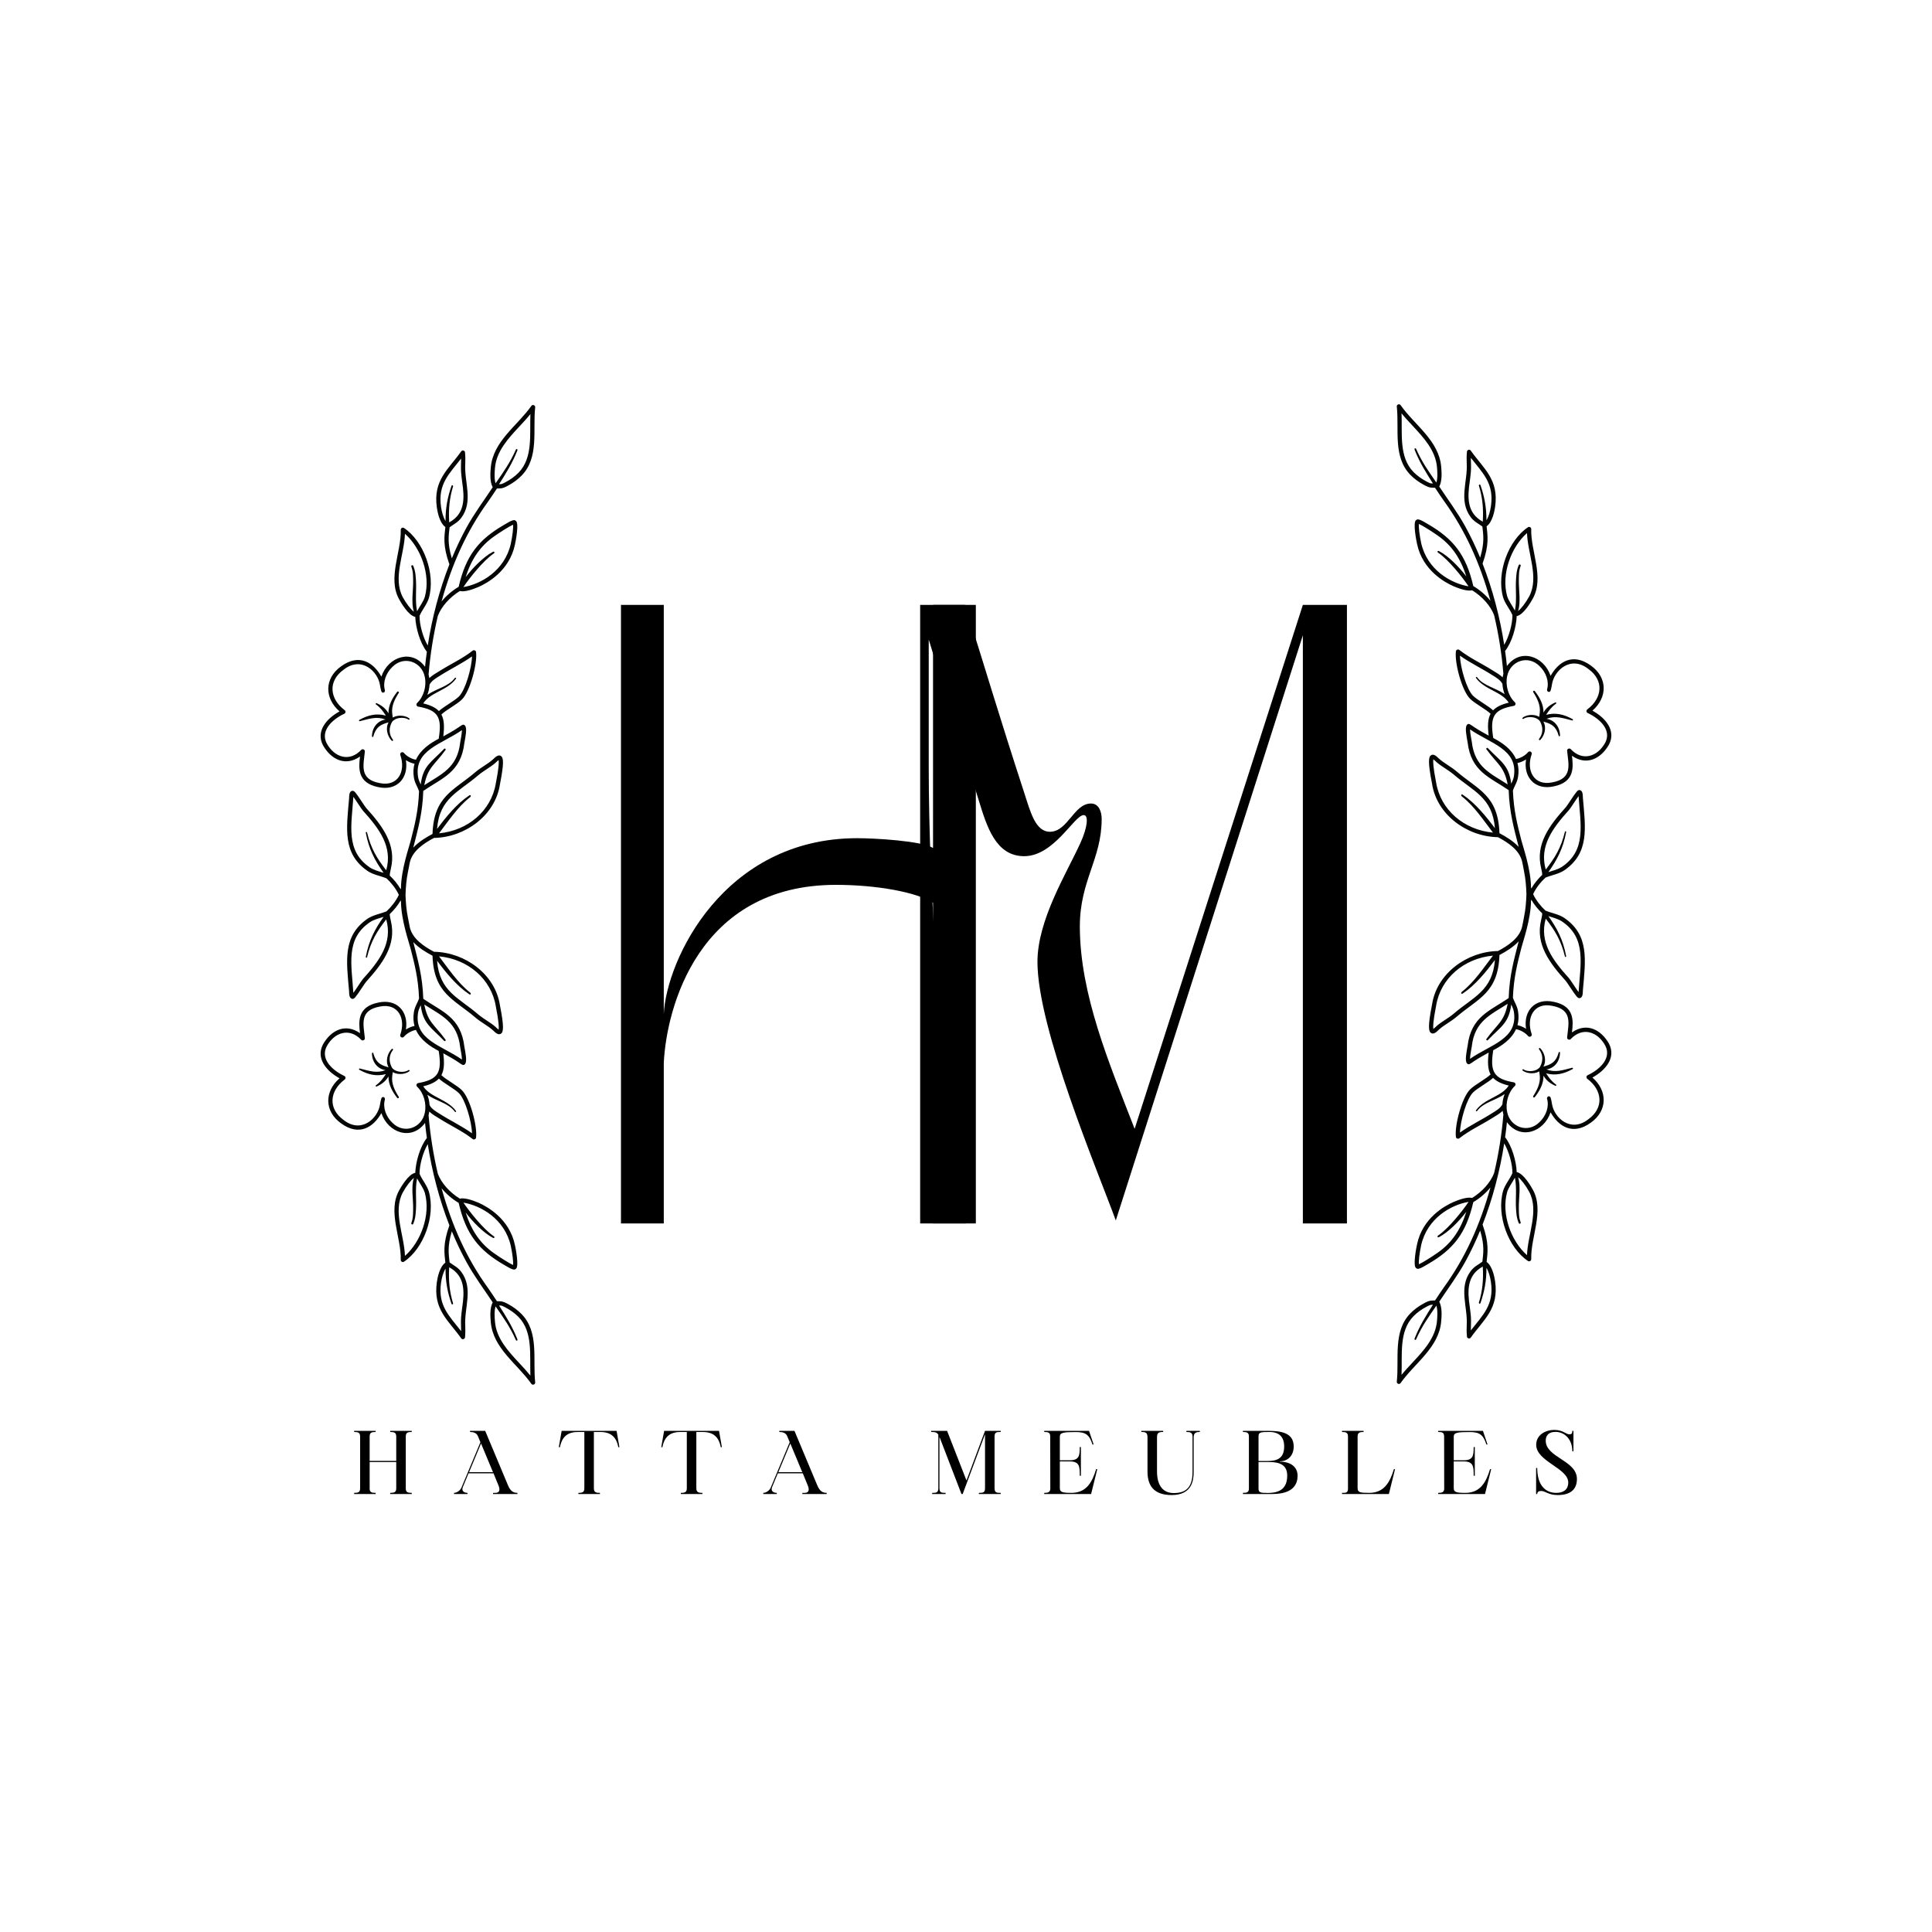 <svg xmlns="http://www.w3.org/2000/svg" xmlns:xlink="http://www.w3.org/1999/xlink" width="500" zoomAndPan="magnify" viewBox="0 0 375 375" height="500" preserveAspectRatio="xMidYMid meet" version="1.0"><defs><g/><clipPath id="731b6fa888"><path d="M 62 78.449 L 104 78.449 L 104 268.949 L 62 268.949 Z M 62 78.449 " clip-rule="nonzero"/></clipPath><clipPath id="daa8373583"><path d="M 271 78.449 L 313 78.449 L 313 268.785 L 271 268.785 Z M 271 78.449 " clip-rule="nonzero"/></clipPath></defs><g fill="#000000" fill-opacity="1"><g transform="translate(116.379, 237.469)"><g><path d="M 12.461 0 L 12.461 -31.156 C 12.961 -41.625 19.027 -65.719 45.863 -65.719 C 53.758 -65.719 61.566 -64.309 64.723 -62.23 L 64.723 0 L 73.031 0 L 73.031 -120.059 L 64.723 -120.059 L 64.723 -72.867 C 62.562 -74.277 53.258 -74.777 50.016 -74.777 C 24.012 -74.777 12.961 -51.098 12.461 -40.629 L 12.461 -120.059 L 4.152 -120.059 L 4.152 0 Z M 12.461 0 "/></g></g></g><g fill="#000000" fill-opacity="1"><g transform="translate(174.451, 237.469)"><g><path d="M 4.152 -120.059 L 4.152 0 L 13.043 0 C 8.059 -29.578 5.816 -64.559 5.816 -88.652 L 5.816 -113.328 C 8.809 -103.441 11.051 -96.711 15.535 -82.09 C 17.117 -76.938 18.859 -71.285 24.344 -71.285 C 30.16 -71.285 34.066 -79.262 35.895 -79.262 C 36.891 -79.262 36.641 -76.855 35.227 -73.781 C 32.57 -67.965 26.918 -58.906 26.918 -50.766 C 26.918 -37.805 38.633 -10.137 42.125 -0.582 L 78.434 -114.16 L 78.434 0 L 86.988 0 L 86.988 -120.059 L 78.434 -120.059 L 45.781 -18.363 C 40.879 -30.992 35.145 -44.449 35.145 -57.66 C 35.145 -66.551 39.383 -70.707 39.383 -78.516 C 39.383 -79.844 38.883 -81.508 37.305 -81.508 C 33.98 -81.508 32.82 -76.023 29.328 -76.023 C 26.586 -76.023 25.59 -79.762 24.512 -83.086 C 18.945 -100.199 17.449 -105.602 12.879 -120.059 Z M 4.152 -120.059 "/></g></g></g><g clip-path="url(#731b6fa888)"><path fill="#040606" d="M 102.953 267 C 102.785 263.133 103.5 258.535 100.637 255.617 C 99.887 254.855 98.996 254.238 98.047 253.746 C 97.863 253.652 97.68 253.551 97.484 253.477 C 97.273 253.395 97.09 253.391 96.867 253.395 C 98.207 255.496 99.438 257.457 100.406 259.902 C 100.551 260.211 100.215 260.363 100.098 260.043 C 99.004 257.562 97.727 255.777 96.191 253.57 C 95.902 254.5 96.012 255.793 96.074 256.543 C 96.352 259.805 98.637 262.258 100.844 264.629 C 101.559 265.398 102.289 266.184 102.953 267 Z M 87.188 245.98 C 87.039 248.555 87.238 250.629 87.926 252.926 C 88.023 253.191 87.695 253.305 87.621 253.035 C 86.855 250.809 86.469 248.746 86.477 246.25 C 86.051 246.914 85.746 247.984 85.609 248.977 C 84.949 253.449 87.246 255.453 89.5 258.367 C 89.508 257.441 89.426 256.656 89.496 255.715 C 89.543 255.086 89.629 254.445 89.707 253.824 C 90.184 250.676 90.277 247.648 87.188 245.98 Z M 79.84 237.41 C 80.191 236.395 80.16 235.891 80.188 234.855 C 80.223 233.684 80.086 232.551 80.051 231.395 C 80.047 230.5 80.023 229.551 80.344 228.637 C 79.75 229.074 78.867 230.203 78.176 231.477 C 76.219 235.16 78.48 239.781 78.602 243.766 C 81.684 241.062 83.637 235.789 82.461 231.539 C 82.172 230.586 81.434 229.645 80.949 228.73 C 80.547 230.82 80.875 232.73 80.73 234.887 C 80.648 235.887 80.641 236.512 80.203 237.551 C 80.125 237.789 79.738 237.641 79.84 237.41 Z M 82.453 215.98 C 82.836 214.191 82.223 212.109 80.957 210.922 C 80.844 210.816 80.801 210.656 80.848 210.512 C 80.891 210.363 81.008 210.254 81.164 210.223 C 85.078 209.535 85.82 208.156 85.152 203.988 C 83.496 203.121 81.613 201.867 80.738 199.914 C 79.926 200.035 78.914 200.605 78.406 201.23 C 78.109 201.578 77.559 201.273 77.695 200.84 C 78.812 197.684 77.262 194.656 73.734 195.371 C 69.676 196.102 70.566 198.871 70.82 201.5 C 70.867 201.875 70.367 202.098 70.113 201.824 C 67.844 199.418 64.895 200.34 63.402 203.121 C 62.184 205.516 64.387 207.688 66.824 208.836 C 67.105 208.953 67.148 209.359 66.902 209.535 C 63.965 211.738 63.625 215.168 66.676 217.375 C 70.137 220.109 73.348 217.066 73.75 214.426 C 73.824 213.941 73.898 213.594 74.016 213.207 C 74.078 212.992 74.273 212.902 74.426 212.938 C 74.648 212.984 74.77 213.227 74.707 213.445 C 74.281 214.906 74.875 216.719 76.188 217.953 C 78.434 220.195 81.879 218.926 82.453 215.98 Z M 89.66 205.66 C 89.645 204.816 89.414 203.945 89.324 203.27 C 88.77 198.32 85.684 197.129 82.355 194.98 C 83.039 198.48 84.324 198.836 86.465 201.789 C 86.621 201.957 86.332 202.199 86.195 202.016 C 83.719 199.426 82.102 198.758 81.664 195.117 C 81.441 195.586 81.234 196.035 81.145 196.57 C 80.344 201.832 85.711 202.898 89.66 205.66 Z M 85.188 209.359 C 84.559 210.023 83.586 210.504 82.148 210.852 C 83.508 212.996 86.797 213.34 88.473 215.598 C 88.645 215.809 88.391 215.949 88.234 215.719 C 87.051 214.125 84.727 213.738 82.949 212.504 C 83.191 213.133 83.336 213.809 83.379 214.488 C 83.723 215.207 84.598 215.742 85.375 216.211 C 87.461 217.543 89.57 218.52 91.617 219.969 C 91.547 217.652 90.309 213.402 89.078 212.188 C 88.215 211.332 86.074 210.203 85.188 209.359 Z M 71.012 185.664 C 71.617 182.531 72.734 180.387 74.453 177.961 C 73.559 178.25 72.574 178.484 71.812 178.992 C 67.043 182.211 68.227 187.16 68.59 192.711 C 69.098 192.039 70.074 190.457 70.457 190.008 C 73.652 186.48 76.25 182.988 74.965 178.461 C 73.164 180.758 72 182.684 71.258 185.742 C 71.215 185.992 70.945 185.906 71.012 185.664 Z M 74.453 169.414 C 72.734 166.992 71.617 164.844 71.012 161.715 C 70.945 161.469 71.215 161.383 71.258 161.633 C 72 164.691 73.164 166.617 74.965 168.918 C 76.25 164.387 73.652 160.895 70.457 157.367 C 70.074 156.922 69.098 155.336 68.59 154.668 C 68.227 160.215 67.043 165.164 71.812 168.383 C 72.574 168.891 73.559 169.129 74.453 169.414 Z M 86.465 145.586 C 84.324 148.539 83.039 148.898 82.355 152.398 C 85.684 150.246 88.77 149.055 89.324 144.105 C 89.414 143.434 89.645 142.559 89.66 141.715 C 85.711 144.48 80.344 145.547 81.145 150.805 C 81.234 151.34 81.441 151.789 81.664 152.262 C 82.102 148.621 83.719 147.949 86.195 145.359 C 86.332 145.176 86.621 145.418 86.465 145.586 Z M 77.695 146.535 C 77.559 146.105 78.109 145.797 78.406 146.148 C 78.914 146.773 79.926 147.344 80.738 147.461 C 81.613 145.512 83.496 144.254 85.152 143.387 C 85.82 139.223 85.078 137.84 81.164 137.152 C 81.008 137.125 80.891 137.016 80.848 136.867 C 80.801 136.719 80.844 136.559 80.957 136.453 C 82.223 135.266 82.836 133.188 82.453 131.395 C 81.879 128.453 78.434 127.18 76.188 129.422 C 74.875 130.656 74.281 132.469 74.707 133.934 C 74.77 134.148 74.648 134.391 74.426 134.441 C 74.273 134.473 74.078 134.387 74.016 134.168 C 73.898 133.781 73.824 133.438 73.75 132.949 C 73.348 130.309 70.137 127.27 66.676 130 C 63.625 132.211 63.965 135.637 66.902 137.844 C 67.148 138.016 67.105 138.426 66.824 138.539 C 64.387 139.691 62.184 141.863 63.402 144.254 C 64.895 147.039 67.844 147.961 70.113 145.551 C 70.367 145.277 70.867 145.504 70.82 145.875 C 70.566 148.508 69.676 151.273 73.734 152.004 C 77.262 152.723 78.812 149.695 77.695 146.535 Z M 83.379 132.891 C 83.336 133.57 83.191 134.242 82.949 134.871 C 84.727 133.637 87.051 133.254 88.234 131.656 C 88.391 131.43 88.645 131.566 88.473 131.781 C 86.797 134.035 83.508 134.383 82.148 136.527 C 83.586 136.875 84.559 137.355 85.188 138.02 C 86.074 137.176 88.215 136.043 89.078 135.191 C 90.309 133.973 91.547 129.723 91.617 127.41 C 89.57 128.855 87.461 129.832 85.375 131.168 C 84.598 131.637 83.723 132.168 83.379 132.891 Z M 80.344 118.742 C 80.023 117.828 80.047 116.875 80.051 115.98 C 80.086 114.824 80.223 113.691 80.188 112.52 C 80.16 111.484 80.191 110.984 79.84 109.965 C 79.738 109.738 80.125 109.59 80.203 109.828 C 80.641 110.867 80.648 111.488 80.73 112.492 C 80.875 114.645 80.547 116.559 80.949 118.645 C 81.434 117.73 82.172 116.789 82.461 115.84 C 83.637 111.59 81.684 106.312 78.602 103.609 C 78.48 107.598 76.219 112.219 78.176 115.902 C 78.867 117.172 79.75 118.301 80.344 118.742 Z M 87.926 94.449 C 87.238 96.746 87.039 98.82 87.188 101.395 C 90.277 99.727 90.184 96.699 89.707 93.555 C 89.629 92.934 89.543 92.289 89.496 91.664 C 89.426 90.723 89.508 89.938 89.5 89.008 C 87.246 91.926 84.949 93.93 85.609 98.398 C 85.746 99.395 86.051 100.461 86.477 101.129 C 86.469 98.629 86.855 96.57 87.621 94.344 C 87.695 94.07 88.023 94.188 87.926 94.449 Z M 100.406 87.473 C 99.438 89.922 98.207 91.883 96.867 93.984 C 97.09 93.984 97.273 93.98 97.484 93.898 C 97.68 93.828 97.863 93.727 98.047 93.633 C 98.996 93.141 99.887 92.523 100.637 91.758 C 103.5 88.84 102.785 84.242 102.953 80.375 C 102.289 81.195 101.559 81.98 100.844 82.746 C 98.637 85.121 96.352 87.574 96.074 90.832 C 96.012 91.582 95.902 92.879 96.191 93.809 C 97.727 91.602 99.004 89.812 100.098 87.332 C 100.215 87.012 100.551 87.168 100.406 87.473 Z M 89.949 113.949 C 93.316 113.391 97.953 110.797 99.145 105.551 C 99.484 103.945 99.66 102.41 99.582 101.844 C 98.895 102.137 97.023 103.32 95.883 104.129 C 93.258 105.98 91.516 108.465 90.383 112.023 C 91.773 110.199 93.852 108.074 95.633 107.137 C 95.941 106.93 96.129 107.277 95.801 107.457 C 93.832 108.805 91.16 112.141 89.949 113.949 Z M 91.188 154.781 C 88.867 156.59 86.984 159.441 85.215 161.746 C 90.871 161.215 95.359 157.328 96.23 152.086 C 96.855 148.934 96.855 147.875 96.781 147.516 C 96.531 147.695 96.332 147.926 96.148 148.086 C 95.098 148.988 93.879 149.594 92.828 150.477 C 89.074 153.727 85.305 154.879 84.836 160.895 C 86.535 158.617 88.625 156.031 91.051 154.41 C 91.367 154.164 91.527 154.562 91.188 154.781 Z M 85.215 185.629 C 86.984 187.934 88.867 190.785 91.188 192.598 C 91.527 192.816 91.367 193.215 91.051 192.965 C 88.625 191.344 86.535 188.762 84.836 186.48 C 85.305 192.496 89.074 193.648 92.828 196.902 C 93.879 197.785 95.098 198.391 96.148 199.289 C 96.332 199.449 96.531 199.68 96.781 199.859 C 96.855 199.504 96.855 198.441 96.23 195.293 C 95.359 190.051 90.871 186.164 85.215 185.629 Z M 89.949 233.43 C 91.16 235.238 93.832 238.574 95.801 239.922 C 96.129 240.098 95.941 240.445 95.633 240.238 C 93.852 239.301 91.773 237.176 90.383 235.352 C 91.516 238.914 93.258 241.398 95.883 243.246 C 97.023 244.055 98.895 245.238 99.582 245.531 C 99.66 244.965 99.484 243.43 99.145 241.824 C 97.953 236.578 93.316 233.988 89.949 233.43 Z M 103.133 268.594 C 100.43 264.738 95.688 261.723 95.258 256.609 C 95.176 255.668 95.031 253.926 95.629 252.793 C 93.914 250.191 92.078 247.766 90.559 244.996 C 89.52 243.102 88.562 241.094 87.699 239 C 86.801 242.02 87.098 243.41 87.266 245.031 C 88.082 245.648 88.805 245.918 89.508 246.828 C 91.945 250.07 90.09 253.773 90.305 257.328 C 90.324 257.992 90.344 258.68 90.262 259.57 C 90.238 259.938 89.719 260.078 89.52 259.77 C 87.039 256.262 84.035 254.207 84.793 248.863 C 84.922 247.949 85.332 245.867 86.445 245.082 C 86.254 243.289 85.914 241.496 87.227 237.836 C 85.281 232.871 83.855 227.434 83.027 222.078 C 82.07 223.719 81.426 226.156 81.434 227.836 C 81.902 228.969 82.898 230.094 83.25 231.305 C 84.578 236.035 82.215 242.383 78.398 244.906 C 78.133 245.07 77.762 244.852 77.785 244.539 C 77.906 240.23 75.207 235.203 77.453 231.086 C 77.773 230.5 79.25 227.887 80.602 227.645 C 80.68 225.578 81.508 222.582 82.852 220.879 C 82.715 219.906 82.602 218.934 82.5 217.957 C 79.922 221.477 75.336 219.93 74.023 216.051 C 72.496 218.77 69.738 220.625 66.184 218.031 C 62.926 215.684 62.961 211.859 65.902 209.297 C 63.293 207.852 61.305 205.422 62.68 202.734 C 64.23 199.973 67.035 198.539 69.879 200.539 C 69.609 198.336 69.336 195.426 73.406 194.602 C 77.027 193.793 79.34 196.344 78.789 199.824 C 79.309 199.492 79.898 199.242 80.457 199.133 C 80.234 198.34 80.172 197.449 80.336 196.441 C 80.441 195.777 80.695 195.246 80.941 194.73 C 81.086 194.418 81.227 194.125 81.336 193.801 C 81.203 189.996 80.473 187.137 79.695 184.121 C 79.414 183 77.871 178.633 77.828 175.035 C 77.812 174.945 77.797 174.855 77.777 174.766 C 77.191 175.785 76.402 176.719 75.652 177.422 C 75.652 177.875 75.789 178.32 75.871 178.777 C 76.984 183.395 74.266 187.02 71.07 190.555 C 70.941 190.695 70.598 191.219 70.262 191.719 C 68.961 193.684 68.75 193.922 68.383 193.879 C 67.754 193.805 67.777 192.914 67.754 192.379 C 67.246 186.512 66.465 181.68 71.355 178.312 C 72.461 177.574 73.836 177.379 75.023 176.887 C 75.871 176.105 76.852 174.922 77.414 173.688 C 76.852 172.457 75.871 171.273 75.023 170.488 C 73.836 169.996 72.461 169.805 71.355 169.062 C 66.465 165.699 67.246 160.863 67.754 155 C 67.777 154.465 67.754 153.57 68.383 153.496 C 68.75 153.453 68.961 153.695 70.262 155.656 C 70.598 156.16 70.941 156.68 71.07 156.824 C 74.266 160.355 76.984 163.984 75.871 168.602 C 75.789 169.059 75.652 169.5 75.652 169.953 C 76.402 170.66 77.191 171.59 77.777 172.609 C 77.797 172.52 77.812 172.434 77.828 172.34 C 77.871 168.746 79.414 164.379 79.695 163.258 C 80.473 160.238 81.203 157.379 81.336 153.574 C 81.227 153.254 81.086 152.957 80.941 152.645 C 80.695 152.133 80.441 151.602 80.336 150.934 C 80.172 149.926 80.234 149.035 80.457 148.246 C 79.898 148.137 79.309 147.887 78.789 147.551 C 79.34 151.035 77.027 153.586 73.406 152.777 C 69.336 151.953 69.609 149.043 69.879 146.84 C 67.035 148.84 64.23 147.406 62.68 144.641 C 61.305 141.957 63.293 139.527 65.902 138.082 C 62.961 135.52 62.926 131.695 66.184 129.348 C 69.738 126.754 72.496 128.609 74.023 131.328 C 75.336 127.445 79.922 125.902 82.5 129.422 C 82.602 128.445 82.715 127.469 82.852 126.5 C 81.508 124.793 80.68 121.801 80.602 119.734 C 79.25 119.488 77.773 116.875 77.453 116.289 C 75.207 112.176 77.906 107.145 77.785 102.84 C 77.762 102.527 78.133 102.309 78.398 102.469 C 82.215 104.996 84.578 111.34 83.25 116.07 C 82.898 117.281 81.902 118.41 81.434 119.543 C 81.426 121.223 82.07 123.656 83.027 125.297 C 83.855 119.941 85.281 114.504 87.227 109.543 C 85.914 105.879 86.254 104.086 86.445 102.297 C 85.332 101.512 84.922 99.43 84.793 98.516 C 84.035 93.172 87.039 91.113 89.52 87.609 C 89.719 87.297 90.238 87.438 90.262 87.805 C 90.344 88.695 90.324 89.387 90.305 90.047 C 90.09 93.602 91.945 97.309 89.508 100.547 C 88.805 101.457 88.082 101.727 87.266 102.348 C 87.098 103.965 86.801 105.359 87.699 108.379 C 88.562 106.285 89.52 104.273 90.559 102.379 C 92.078 99.613 93.914 97.184 95.629 94.582 C 95.031 93.449 95.176 91.711 95.258 90.766 C 95.688 85.652 100.43 82.641 103.133 78.785 C 103.367 78.434 103.934 78.656 103.879 79.066 C 103.391 83.477 104.68 88.816 101.223 92.332 C 100.859 92.699 100.469 93.039 100.051 93.352 C 99.617 93.672 99.16 93.961 98.684 94.219 C 98.164 94.504 97.672 94.781 97.066 94.801 C 96.973 94.805 96.586 94.828 96.453 94.82 C 95.898 95.684 95.301 96.535 94.734 97.367 C 90.508 103.219 87.723 109.504 85.703 116.75 C 86.59 115.652 87.738 114.66 89.023 113.898 C 90.449 107.727 92.988 104.703 97.766 101.914 C 99.438 100.891 99.84 100.812 100.129 101.102 C 100.797 101.496 100.082 105.137 99.949 105.719 C 98.875 110.801 94.629 113.16 92.855 113.938 C 91.59 114.477 90.105 114.941 89.254 114.715 C 87.27 115.941 85.664 117.75 84.984 119.551 C 84.117 123.234 83.512 127.035 83.191 130.863 C 83.199 131.109 83.309 131.363 83.328 131.617 C 83.949 131.031 84.676 130.641 85.359 130.215 C 87.512 128.863 89.738 127.855 91.742 126.293 C 91.98 126.098 92.375 126.258 92.402 126.562 C 92.691 128.789 91.238 134.211 89.652 135.773 C 88.789 136.66 86.516 137.844 85.676 138.688 C 86.234 139.719 86.266 141.094 86.043 142.93 C 87.031 142.371 87.871 141.934 88.828 141.289 C 89.023 141.156 89.234 141.016 89.398 140.906 C 89.688 140.711 89.988 140.516 90.234 140.816 C 90.727 141.281 90.336 143.078 90.137 144.203 C 89.469 149.918 85.82 151.008 82.16 153.512 C 82.012 157.91 81.129 160.922 80.219 164.523 C 81.262 163.398 82.66 162.543 83.949 161.867 C 84.203 154.512 88.086 153.457 92.297 149.852 C 93.391 148.918 94.699 148.301 95.742 147.344 C 96.125 146.969 96.703 146.402 97.215 146.723 C 97.73 147.043 97.867 148.051 97.039 152.242 C 96.133 158.27 90.262 162.543 84.238 162.641 C 82.266 163.688 80.043 165.164 79.543 167.402 C 79.402 168.055 79.27 168.734 79.148 169.441 C 78.895 170.672 78.762 172.16 78.711 173.688 C 78.762 175.215 78.895 176.707 79.148 177.938 C 79.27 178.645 79.402 179.32 79.543 179.973 C 80.043 182.211 82.266 183.688 84.238 184.738 C 90.262 184.836 96.133 189.105 97.039 195.133 C 97.867 199.328 97.73 200.332 97.215 200.652 C 96.703 200.973 96.125 200.406 95.742 200.035 C 94.699 199.078 93.391 198.461 92.297 197.523 C 88.086 193.918 84.203 192.863 83.949 185.508 C 82.66 184.832 81.262 183.98 80.219 182.855 C 81.129 186.453 82.012 189.469 82.16 193.867 C 85.82 196.371 89.469 197.461 90.137 203.176 C 90.336 204.301 90.727 206.098 90.234 206.562 C 89.988 206.863 89.688 206.664 89.398 206.473 C 89.234 206.363 89.023 206.219 88.828 206.086 C 87.871 205.445 87.031 205.004 86.043 204.449 C 86.266 206.285 86.234 207.656 85.676 208.688 C 86.516 209.531 88.789 210.715 89.652 211.605 C 91.238 213.164 92.691 218.59 92.402 220.812 C 92.375 221.117 91.98 221.281 91.742 221.086 C 89.738 219.523 87.512 218.516 85.359 217.16 C 84.676 216.734 83.949 216.348 83.328 215.758 C 83.309 216.012 83.199 216.266 83.191 216.516 C 83.512 220.34 84.117 224.145 84.984 227.824 C 85.664 229.625 87.27 231.438 89.254 232.66 C 90.105 232.438 91.59 232.902 92.855 233.438 C 94.629 234.219 98.875 236.578 99.949 241.66 C 100.082 242.238 100.797 245.883 100.129 246.277 C 99.84 246.566 99.438 246.484 97.766 245.465 C 92.988 242.676 90.449 239.648 89.023 233.477 C 87.738 232.719 86.59 231.723 85.703 230.629 C 87.723 237.871 90.508 244.156 94.734 250.012 C 95.301 250.844 95.898 251.695 96.453 252.559 C 96.586 252.551 96.973 252.574 97.066 252.578 C 97.672 252.598 98.164 252.875 98.684 253.156 C 99.16 253.414 99.617 253.703 100.051 254.027 C 100.469 254.336 100.859 254.676 101.223 255.047 C 104.68 258.559 103.391 263.898 103.879 268.312 C 103.934 268.723 103.367 268.941 103.133 268.594 Z M 77.391 212.879 C 76.609 211.656 75.98 210.367 76.125 208.953 C 76.164 208.676 76.207 208.406 76.23 208.102 C 77.375 208.75 78.828 208.441 79.453 207.926 C 79.598 207.82 79.414 207.594 79.277 207.711 C 78.723 208.129 77.238 208.234 76.41 207.562 C 76.266 207.457 76.207 207.418 76.066 207.199 C 75.461 206.078 75.461 204.848 76.258 203.812 C 76.395 203.672 76.152 203.457 76.031 203.609 C 75.172 204.492 74.773 206.039 75.426 207.168 C 73.855 206.75 72.961 206.258 72.457 204.434 C 72.441 204.262 72.16 204.305 72.195 204.473 C 72.227 206.16 73.27 207.484 74.828 207.715 C 73.074 208.375 71.746 207.867 69.863 207.402 C 69.703 207.328 69.594 207.594 69.762 207.652 C 71.449 208.594 73.078 208.973 74.895 208.484 C 74.309 209.359 73.934 209.93 72.98 210.652 C 72.824 210.738 72.973 210.984 73.117 210.887 C 73.855 210.559 74.398 210.184 74.836 209.707 C 75.047 209.473 75.246 209.227 75.402 208.938 C 75.379 210.496 76.152 211.891 77.09 213.09 C 77.219 213.289 77.531 213.066 77.391 212.879 Z M 76.031 143.766 C 75.172 142.883 74.773 141.34 75.426 140.207 C 73.855 140.625 72.961 141.121 72.457 142.945 C 72.441 143.113 72.16 143.074 72.195 142.906 C 72.227 141.215 73.27 139.891 74.828 139.66 C 73.074 139.004 71.746 139.508 69.863 139.977 C 69.703 140.051 69.594 139.781 69.762 139.723 C 71.449 138.785 73.078 138.406 74.895 138.895 C 74.309 138.016 73.934 137.445 72.98 136.723 C 72.824 136.641 72.973 136.391 73.117 136.488 C 73.855 136.816 74.398 137.191 74.836 137.668 C 75.047 137.906 75.246 138.152 75.402 138.438 C 75.379 136.879 76.152 135.484 77.09 134.285 C 77.219 134.086 77.531 134.312 77.391 134.496 C 76.609 135.723 75.98 137.008 76.125 138.422 C 76.164 138.703 76.207 138.969 76.23 139.273 C 77.375 138.629 78.828 138.938 79.453 139.449 C 79.598 139.555 79.414 139.785 79.277 139.668 C 78.723 139.246 77.238 139.141 76.41 139.816 C 76.266 139.918 76.207 139.961 76.066 140.18 C 75.461 141.297 75.461 142.531 76.258 143.566 C 76.395 143.707 76.152 143.922 76.031 143.766 " fill-opacity="1" fill-rule="nonzero"/></g><g clip-path="url(#daa8373583)"><path fill="#040606" d="M 272.039 80.234 C 272.207 84.102 271.496 88.699 274.359 91.617 C 275.109 92.379 276 92.996 276.949 93.488 C 277.133 93.582 277.316 93.684 277.512 93.758 C 277.719 93.84 277.906 93.844 278.129 93.84 C 276.789 91.738 275.559 89.777 274.59 87.332 C 274.445 87.023 274.781 86.871 274.895 87.191 C 275.988 89.672 277.266 91.457 278.801 93.664 C 279.094 92.734 278.98 91.441 278.918 90.691 C 278.641 87.43 276.359 84.977 274.152 82.605 C 273.438 81.836 272.703 81.051 272.039 80.234 Z M 287.805 101.254 C 287.957 98.68 287.758 96.605 287.066 94.309 C 286.969 94.043 287.301 93.93 287.371 94.199 C 288.137 96.426 288.523 98.488 288.52 100.984 C 288.941 100.32 289.246 99.25 289.387 98.258 C 290.047 93.785 287.746 91.781 285.492 88.867 C 285.484 89.793 285.57 90.578 285.5 91.52 C 285.449 92.148 285.367 92.789 285.285 93.41 C 284.812 96.559 284.719 99.586 287.805 101.254 Z M 295.156 109.824 C 294.801 110.84 294.836 111.344 294.805 112.379 C 294.773 113.551 294.91 114.684 294.941 115.84 C 294.949 116.734 294.969 117.684 294.652 118.598 C 295.246 118.16 296.129 117.031 296.816 115.758 C 298.777 112.074 296.512 107.453 296.391 103.469 C 293.309 106.172 291.359 111.445 292.531 115.695 C 292.82 116.648 293.562 117.59 294.043 118.504 C 294.449 116.414 294.117 114.504 294.266 112.348 C 294.348 111.348 294.355 110.723 294.793 109.684 C 294.871 109.445 295.254 109.594 295.156 109.824 Z M 292.539 131.254 C 292.156 133.043 292.773 135.125 294.035 136.312 C 294.148 136.418 294.191 136.578 294.148 136.723 C 294.105 136.871 293.984 136.98 293.828 137.012 C 289.918 137.699 289.176 139.078 289.84 143.246 C 291.5 144.109 293.383 145.367 294.254 147.32 C 295.066 147.199 296.082 146.629 296.59 146.004 C 296.883 145.656 297.438 145.961 297.297 146.395 C 296.184 149.551 297.734 152.578 301.262 151.863 C 305.32 151.133 304.43 148.363 304.176 145.734 C 304.129 145.359 304.625 145.137 304.879 145.41 C 307.152 147.816 310.102 146.895 311.594 144.113 C 312.809 141.719 310.609 139.547 308.168 138.395 C 307.891 138.281 307.848 137.875 308.09 137.699 C 311.031 135.496 311.367 132.066 308.316 129.859 C 304.855 127.125 301.648 130.168 301.242 132.809 C 301.168 133.293 301.094 133.641 300.98 134.027 C 300.914 134.242 300.723 134.332 300.57 134.297 C 300.348 134.25 300.227 134.008 300.289 133.789 C 300.715 132.328 300.117 130.516 298.809 129.281 C 296.562 127.039 293.117 128.309 292.539 131.254 Z M 285.332 141.574 C 285.352 142.418 285.578 143.289 285.672 143.965 C 286.223 148.914 289.312 150.105 292.637 152.254 C 291.953 148.754 290.672 148.398 288.527 145.445 C 288.375 145.277 288.66 145.035 288.801 145.219 C 291.273 147.809 292.891 148.477 293.328 152.117 C 293.555 151.648 293.762 151.199 293.848 150.664 C 294.652 145.402 289.285 144.336 285.332 141.574 Z M 289.809 137.875 C 290.438 137.211 291.41 136.73 292.844 136.383 C 291.488 134.238 288.195 133.895 286.523 131.637 C 286.348 131.426 286.605 131.285 286.758 131.516 C 287.945 133.109 290.266 133.496 292.047 134.73 C 291.805 134.102 291.656 133.426 291.617 132.746 C 291.273 132.027 290.395 131.492 289.617 131.023 C 287.531 129.691 285.426 128.715 283.379 127.266 C 283.445 129.582 284.684 133.832 285.918 135.047 C 286.781 135.902 288.922 137.031 289.809 137.875 Z M 303.98 161.57 C 303.375 164.703 302.262 166.848 300.543 169.273 C 301.438 168.984 302.422 168.746 303.18 168.242 C 307.949 165.023 306.77 160.074 306.402 154.523 C 305.898 155.195 304.918 156.777 304.539 157.227 C 301.344 160.754 298.746 164.246 300.027 168.773 C 301.832 166.477 302.992 164.551 303.738 161.492 C 303.781 161.242 304.047 161.328 303.98 161.57 Z M 300.543 177.82 C 302.262 180.242 303.375 182.391 303.98 185.52 C 304.047 185.766 303.781 185.852 303.738 185.602 C 302.992 182.543 301.832 180.617 300.027 178.316 C 298.746 182.848 301.344 186.34 304.539 189.867 C 304.918 190.312 305.898 191.898 306.402 192.566 C 306.77 187.02 307.949 182.07 303.18 178.852 C 302.422 178.344 301.438 178.105 300.543 177.82 Z M 288.527 201.648 C 290.672 198.695 291.953 198.336 292.637 194.836 C 289.312 196.988 286.223 198.18 285.672 203.129 C 285.578 203.801 285.352 204.676 285.332 205.52 C 289.285 202.754 294.652 201.688 293.848 196.43 C 293.762 195.895 293.555 195.445 293.328 194.973 C 292.891 198.613 291.273 199.285 288.801 201.875 C 288.66 202.059 288.375 201.816 288.527 201.648 Z M 297.297 200.699 C 297.438 201.129 296.883 201.438 296.59 201.086 C 296.082 200.461 295.066 199.891 294.254 199.773 C 293.383 201.723 291.5 202.98 289.84 203.848 C 289.176 208.012 289.918 209.395 293.828 210.082 C 293.984 210.109 294.105 210.219 294.148 210.367 C 294.191 210.516 294.148 210.676 294.035 210.781 C 292.773 211.969 292.156 214.047 292.539 215.84 C 293.117 218.781 296.562 220.055 298.809 217.812 C 300.117 216.574 300.715 214.766 300.289 213.301 C 300.227 213.086 300.348 212.844 300.57 212.793 C 300.723 212.762 300.914 212.848 300.98 213.066 C 301.094 213.453 301.168 213.797 301.242 214.285 C 301.648 216.926 304.855 219.965 308.316 217.234 C 311.367 215.023 311.031 211.598 308.09 209.391 C 307.848 209.219 307.891 208.809 308.168 208.695 C 310.609 207.543 312.809 205.371 311.594 202.98 C 310.102 200.195 307.152 199.273 304.879 201.684 C 304.625 201.957 304.129 201.73 304.176 201.359 C 304.43 198.727 305.32 195.961 301.262 195.23 C 297.734 194.512 296.184 197.539 297.297 200.699 Z M 291.617 214.344 C 291.656 213.664 291.805 212.992 292.047 212.363 C 290.266 213.598 287.945 213.98 286.758 215.578 C 286.605 215.805 286.348 215.668 286.523 215.453 C 288.195 213.199 291.488 212.852 292.844 210.707 C 291.41 210.359 290.438 209.879 289.809 209.215 C 288.922 210.059 286.781 211.191 285.918 212.043 C 284.684 213.262 283.445 217.512 283.379 219.824 C 285.426 218.375 287.531 217.402 289.617 216.066 C 290.395 215.598 291.273 215.066 291.617 214.344 Z M 294.652 228.492 C 294.969 229.406 294.949 230.359 294.941 231.254 C 294.91 232.41 294.773 233.543 294.805 234.715 C 294.836 235.75 294.801 236.25 295.156 237.27 C 295.254 237.496 294.871 237.645 294.793 237.406 C 294.355 236.367 294.348 235.746 294.266 234.742 C 294.117 232.59 294.449 230.676 294.043 228.59 C 293.562 229.5 292.82 230.445 292.531 231.395 C 291.359 235.645 293.309 240.922 296.391 243.625 C 296.512 239.637 298.777 235.016 296.816 231.332 C 296.129 230.062 295.246 228.934 294.652 228.492 Z M 287.066 252.785 C 287.758 250.488 287.957 248.414 287.805 245.84 C 284.719 247.508 284.812 250.535 285.285 253.68 C 285.367 254.301 285.449 254.945 285.5 255.57 C 285.57 256.512 285.484 257.297 285.492 258.227 C 287.746 255.309 290.047 253.305 289.387 248.836 C 289.246 247.84 288.941 246.77 288.52 246.105 C 288.523 248.605 288.137 250.664 287.371 252.891 C 287.301 253.164 286.969 253.047 287.066 252.785 Z M 274.59 259.762 C 275.559 257.312 276.789 255.352 278.129 253.25 C 277.906 253.25 277.719 253.254 277.512 253.336 C 277.316 253.406 277.133 253.508 276.949 253.602 C 276 254.094 275.109 254.711 274.359 255.477 C 271.496 258.395 272.207 262.992 272.039 266.855 C 272.703 266.039 273.438 265.254 274.152 264.488 C 276.359 262.113 278.641 259.66 278.918 256.402 C 278.98 255.652 279.094 254.355 278.801 253.426 C 277.266 255.633 275.988 257.422 274.895 259.902 C 274.781 260.223 274.445 260.066 274.59 259.762 Z M 285.047 233.285 C 281.676 233.844 277.039 236.438 275.848 241.684 C 275.512 243.289 275.336 244.82 275.41 245.391 C 276.102 245.098 277.969 243.914 279.113 243.105 C 281.738 241.254 283.48 238.77 284.609 235.207 C 283.219 237.035 281.145 239.16 279.363 240.098 C 279.051 240.305 278.867 239.957 279.191 239.777 C 281.164 238.43 283.832 235.094 285.047 233.285 Z M 283.809 192.453 C 286.125 190.645 288.012 187.793 289.781 185.488 C 284.121 186.02 279.633 189.906 278.762 195.148 C 278.141 198.301 278.141 199.359 278.211 199.719 C 278.461 199.539 278.664 199.309 278.844 199.148 C 279.895 198.246 281.113 197.641 282.164 196.758 C 285.922 193.508 289.691 192.355 290.16 186.34 C 288.457 188.617 286.367 191.203 283.945 192.824 C 283.629 193.07 283.469 192.672 283.809 192.453 Z M 289.781 161.605 C 288.012 159.301 286.125 156.449 283.809 154.637 C 283.469 154.418 283.629 154.02 283.945 154.27 C 286.367 155.891 288.457 158.473 290.16 160.754 C 289.691 154.738 285.922 153.586 282.164 150.332 C 281.113 149.449 279.895 148.844 278.844 147.945 C 278.664 147.785 278.461 147.555 278.211 147.375 C 278.141 147.73 278.141 148.793 278.762 151.941 C 279.633 157.184 284.121 161.07 289.781 161.605 Z M 285.047 113.805 C 283.832 111.996 281.164 108.66 279.191 107.312 C 278.867 107.137 279.051 106.789 279.363 106.996 C 281.145 107.934 283.219 110.059 284.609 111.883 C 283.48 108.32 281.738 105.836 279.113 103.988 C 277.969 103.18 276.102 101.996 275.41 101.699 C 275.336 102.27 275.512 103.805 275.848 105.41 C 277.039 110.652 281.676 113.246 285.047 113.805 Z M 271.859 78.641 C 274.562 82.496 279.309 85.512 279.738 90.625 C 279.816 91.566 279.961 93.309 279.363 94.441 C 281.078 97.043 282.918 99.469 284.438 102.238 C 285.477 104.133 286.434 106.141 287.297 108.234 C 288.191 105.215 287.895 103.824 287.73 102.203 C 286.91 101.586 286.191 101.316 285.484 100.406 C 283.047 97.164 284.906 93.457 284.691 89.906 C 284.668 89.242 284.648 88.555 284.734 87.664 C 284.754 87.297 285.273 87.156 285.477 87.465 C 287.953 90.973 290.961 93.027 290.203 98.371 C 290.07 99.285 289.66 101.367 288.551 102.152 C 288.738 103.945 289.082 105.738 287.766 109.398 C 289.711 114.363 291.141 119.801 291.965 125.156 C 292.922 123.512 293.57 121.078 293.562 119.398 C 293.094 118.266 292.094 117.141 291.746 115.93 C 290.414 111.199 292.777 104.852 296.594 102.328 C 296.859 102.164 297.234 102.383 297.211 102.695 C 297.086 107.004 299.789 112.031 297.539 116.145 C 297.219 116.734 295.742 119.348 294.391 119.59 C 294.316 121.656 293.484 124.652 292.141 126.355 C 292.277 127.328 292.395 128.301 292.492 129.277 C 295.074 125.758 299.656 127.305 300.969 131.184 C 302.5 128.465 305.258 126.609 308.812 129.203 C 312.066 131.551 312.035 135.375 309.09 137.938 C 311.703 139.383 313.688 141.812 312.316 144.5 C 310.762 147.262 307.957 148.695 305.113 146.695 C 305.387 148.898 305.66 151.809 301.586 152.633 C 297.969 153.441 295.652 150.891 296.203 147.41 C 295.684 147.742 295.098 147.992 294.539 148.102 C 294.758 148.895 294.82 149.785 294.656 150.793 C 294.551 151.457 294.301 151.988 294.055 152.504 C 293.906 152.816 293.766 153.109 293.656 153.434 C 293.793 157.238 294.523 160.098 295.297 163.113 C 295.578 164.234 297.125 168.602 297.168 172.199 C 297.18 172.289 297.199 172.379 297.219 172.469 C 297.805 171.449 298.594 170.516 299.34 169.812 C 299.34 169.359 299.207 168.914 299.121 168.457 C 298.012 163.84 300.73 160.215 303.926 156.68 C 304.051 156.539 304.398 156.016 304.73 155.516 C 306.035 153.551 306.246 153.312 306.609 153.352 C 307.242 153.43 307.215 154.32 307.238 154.855 C 307.746 160.723 308.531 165.555 303.637 168.922 C 302.535 169.66 301.16 169.855 299.973 170.348 C 299.121 171.129 298.141 172.312 297.582 173.547 C 298.141 174.777 299.121 175.961 299.973 176.746 C 301.16 177.238 302.535 177.43 303.637 178.172 C 308.531 181.535 307.746 186.371 307.238 192.234 C 307.215 192.77 307.242 193.664 306.609 193.738 C 306.246 193.781 306.035 193.539 304.73 191.578 C 304.398 191.074 304.051 190.555 303.926 190.41 C 300.73 186.875 298.012 183.25 299.121 178.633 C 299.207 178.176 299.34 177.734 299.34 177.281 C 298.594 176.574 297.805 175.645 297.219 174.625 C 297.199 174.715 297.18 174.801 297.168 174.895 C 297.125 178.488 295.578 182.855 295.297 183.977 C 294.523 186.996 293.793 189.855 293.656 193.66 C 293.766 193.98 293.906 194.277 294.055 194.59 C 294.301 195.102 294.551 195.633 294.656 196.301 C 294.82 197.309 294.758 198.199 294.539 198.988 C 295.098 199.098 295.684 199.348 296.203 199.684 C 295.652 196.199 297.969 193.648 301.586 194.457 C 305.66 195.281 305.387 198.191 305.113 200.395 C 307.957 198.395 310.762 199.828 312.316 202.594 C 313.688 205.277 311.703 207.707 309.09 209.152 C 312.035 211.715 312.066 215.539 308.812 217.887 C 305.258 220.48 302.5 218.625 300.969 215.906 C 299.656 219.789 295.074 221.332 292.492 217.812 C 292.395 218.789 292.277 219.766 292.141 220.734 C 293.484 222.441 294.316 225.434 294.391 227.5 C 295.742 227.746 297.219 230.359 297.539 230.945 C 299.789 235.059 297.086 240.09 297.211 244.395 C 297.234 244.707 296.859 244.926 296.594 244.766 C 292.777 242.238 290.414 235.895 291.746 231.164 C 292.094 229.953 293.094 228.824 293.562 227.691 C 293.57 226.012 292.922 223.578 291.965 221.938 C 291.141 227.293 289.711 232.73 287.766 237.691 C 289.082 241.352 288.738 243.148 288.551 244.938 C 289.66 245.723 290.07 247.805 290.203 248.719 C 290.961 254.062 287.953 256.121 285.477 259.625 C 285.273 259.938 284.754 259.797 284.734 259.43 C 284.648 258.539 284.668 257.848 284.691 257.188 C 284.906 253.633 283.047 249.926 285.484 246.688 C 286.191 245.777 286.91 245.508 287.73 244.887 C 287.895 243.27 288.191 241.875 287.297 238.855 C 286.434 240.949 285.477 242.961 284.438 244.855 C 282.918 247.621 281.078 250.051 279.363 252.652 C 279.961 253.785 279.816 255.523 279.738 256.469 C 279.309 261.578 274.562 264.594 271.859 268.449 C 271.629 268.801 271.059 268.578 271.117 268.168 C 271.602 263.758 270.316 258.418 273.77 254.902 C 274.133 254.535 274.527 254.195 274.945 253.883 C 275.379 253.562 275.836 253.273 276.312 253.016 C 276.828 252.73 277.324 252.453 277.93 252.434 C 278.02 252.43 278.406 252.406 278.543 252.414 C 279.094 251.551 279.691 250.699 280.262 249.867 C 284.488 244.016 287.273 237.73 289.293 230.484 C 288.402 231.582 287.254 232.574 285.969 233.332 C 284.543 239.508 282.008 242.531 277.227 245.32 C 275.555 246.34 275.156 246.422 274.863 246.133 C 274.199 245.738 274.914 242.098 275.047 241.516 C 276.117 236.434 280.363 234.074 282.141 233.297 C 283.406 232.758 284.891 232.293 285.738 232.52 C 287.727 231.293 289.328 229.484 290.008 227.684 C 290.879 224 291.484 220.199 291.801 216.371 C 291.793 216.125 291.684 215.871 291.668 215.617 C 291.047 216.203 290.316 216.594 289.637 217.02 C 287.484 218.371 285.254 219.379 283.254 220.941 C 283.012 221.137 282.621 220.977 282.59 220.672 C 282.305 218.445 283.754 213.023 285.34 211.461 C 286.203 210.574 288.48 209.391 289.32 208.547 C 288.758 207.516 288.727 206.141 288.953 204.305 C 287.965 204.863 287.121 205.301 286.164 205.945 C 285.973 206.078 285.758 206.219 285.594 206.328 C 285.305 206.523 285.004 206.719 284.762 206.418 C 284.27 205.953 284.66 204.156 284.855 203.031 C 285.527 197.316 289.172 196.227 292.832 193.723 C 292.98 189.324 293.863 186.312 294.773 182.711 C 293.73 183.836 292.332 184.691 291.047 185.367 C 290.793 192.723 286.91 193.777 282.695 197.383 C 281.602 198.316 280.293 198.934 279.25 199.891 C 278.871 200.266 278.293 200.832 277.777 200.512 C 277.266 200.191 277.129 199.184 277.957 194.992 C 278.859 188.965 284.73 184.691 290.754 184.594 C 292.73 183.547 294.953 182.07 295.449 179.832 C 295.59 179.18 295.723 178.5 295.844 177.793 C 296.102 176.562 296.23 175.074 296.281 173.547 C 296.23 172.02 296.102 170.527 295.844 169.297 C 295.723 168.59 295.59 167.914 295.449 167.262 C 294.953 165.023 292.73 163.543 290.754 162.496 C 284.73 162.398 278.859 158.125 277.957 152.102 C 277.129 147.906 277.266 146.902 277.777 146.582 C 278.293 146.262 278.871 146.828 279.25 147.199 C 280.293 148.156 281.602 148.773 282.695 149.711 C 286.91 153.316 290.793 154.367 291.047 161.727 C 292.332 162.402 293.73 163.254 294.773 164.379 C 293.863 160.781 292.98 157.766 292.832 153.367 C 289.172 150.863 285.527 149.773 284.855 144.059 C 284.66 142.934 284.27 141.137 284.762 140.672 C 285.004 140.371 285.305 140.57 285.594 140.762 C 285.758 140.871 285.973 141.016 286.164 141.148 C 287.121 141.789 287.965 142.227 288.953 142.785 C 288.727 140.949 288.758 139.578 289.32 138.547 C 288.48 137.703 286.203 136.52 285.34 135.629 C 283.754 134.066 282.305 128.645 282.59 126.422 C 282.621 126.113 283.012 125.953 283.254 126.148 C 285.254 127.711 287.484 128.719 289.637 130.074 C 290.316 130.5 291.047 130.887 291.668 131.477 C 291.684 131.223 291.793 130.969 291.801 130.719 C 291.484 126.895 290.879 123.09 290.008 119.41 C 289.328 117.609 287.727 115.797 285.738 114.574 C 284.891 114.797 283.406 114.332 282.141 113.797 C 280.363 113.016 276.117 110.656 275.047 105.574 C 274.914 104.996 274.199 101.352 274.863 100.957 C 275.156 100.668 275.555 100.75 277.227 101.77 C 282.008 104.559 284.543 107.586 285.969 113.758 C 287.254 114.516 288.402 115.512 289.293 116.605 C 287.273 109.363 284.488 103.078 280.262 97.223 C 279.691 96.391 279.094 95.539 278.543 94.676 C 278.406 94.684 278.02 94.66 277.93 94.656 C 277.324 94.637 276.828 94.359 276.312 94.078 C 275.836 93.82 275.379 93.531 274.945 93.207 C 274.527 92.898 274.133 92.559 273.77 92.188 C 270.316 88.676 271.602 83.336 271.117 78.922 C 271.059 78.512 271.629 78.293 271.859 78.641 Z M 297.605 134.355 C 298.387 135.578 299.016 136.867 298.871 138.281 C 298.832 138.559 298.789 138.828 298.766 139.133 C 297.621 138.484 296.168 138.793 295.543 139.309 C 295.398 139.41 295.578 139.641 295.715 139.523 C 296.273 139.105 297.758 139 298.586 139.672 C 298.73 139.773 298.785 139.816 298.93 140.035 C 299.535 141.156 299.535 142.387 298.734 143.422 C 298.598 143.562 298.844 143.777 298.965 143.625 C 299.824 142.742 300.219 141.195 299.57 140.066 C 301.141 140.484 302.035 140.977 302.539 142.801 C 302.555 142.973 302.832 142.93 302.801 142.762 C 302.77 141.07 301.723 139.75 300.168 139.52 C 301.922 138.859 303.25 139.367 305.129 139.832 C 305.293 139.906 305.398 139.641 305.234 139.582 C 303.543 138.641 301.914 138.262 300.098 138.75 C 300.684 137.875 301.059 137.305 302.016 136.582 C 302.172 136.496 302.023 136.25 301.875 136.348 C 301.141 136.676 300.594 137.051 300.156 137.527 C 299.949 137.762 299.746 138.008 299.59 138.297 C 299.617 136.738 298.844 135.344 297.906 134.145 C 297.777 133.945 297.461 134.168 297.605 134.355 Z M 298.965 203.469 C 299.824 204.352 300.219 205.895 299.57 207.027 C 301.141 206.609 302.035 206.113 302.539 204.289 C 302.555 204.121 302.832 204.16 302.801 204.328 C 302.77 206.02 301.723 207.344 300.168 207.574 C 301.922 208.23 303.25 207.727 305.129 207.258 C 305.293 207.184 305.398 207.453 305.234 207.512 C 303.543 208.449 301.914 208.828 300.098 208.34 C 300.684 209.219 301.059 209.789 302.016 210.512 C 302.172 210.594 302.023 210.844 301.875 210.746 C 301.141 210.418 300.594 210.043 300.156 209.566 C 299.949 209.328 299.746 209.082 299.59 208.797 C 299.617 210.355 298.844 211.75 297.906 212.949 C 297.777 213.148 297.461 212.922 297.605 212.738 C 298.387 211.512 299.016 210.227 298.871 208.812 C 298.832 208.531 298.789 208.266 298.766 207.961 C 297.621 208.605 296.168 208.297 295.543 207.785 C 295.398 207.68 295.578 207.449 295.715 207.566 C 296.273 207.988 297.758 208.094 298.586 207.418 C 298.73 207.316 298.785 207.273 298.93 207.055 C 299.535 205.938 299.535 204.703 298.734 203.668 C 298.598 203.527 298.844 203.312 298.965 203.469 " fill-opacity="1" fill-rule="nonzero"/></g><g fill="#000000" fill-opacity="1"><g transform="translate(68.234, 289.985)"><g><path d="M 0.504 0 L 4.676 0 L 4.676 -0.219 C 3.934 -0.219 3.566 -0.32 3.516 -0.957 L 3.516 -6.203 L 8.676 -6.203 L 8.676 -1.125 C 8.676 -0.336 8.305 -0.219 7.5 -0.219 L 7.5 0 L 11.688 0 L 11.688 -0.219 C 10.879 -0.219 10.527 -0.336 10.527 -1.094 L 10.527 -11.133 C 10.527 -11.922 10.879 -12.039 11.688 -12.039 L 11.688 -12.258 L 7.5 -12.258 L 7.5 -12.039 C 8.305 -12.039 8.676 -11.922 8.676 -11.133 L 8.676 -6.422 L 3.516 -6.422 L 3.516 -11.184 C 3.531 -11.922 3.883 -12.039 4.676 -12.039 L 4.676 -12.258 L 0.504 -12.258 L 0.504 -12.039 C 1.312 -12.039 1.664 -11.922 1.664 -11.133 L 1.664 -1.125 C 1.664 -0.336 1.312 -0.219 0.504 -0.219 Z M 0.504 0 "/></g></g></g><g fill="#000000" fill-opacity="1"><g transform="translate(87.869, 289.985)"><g><path d="M 2.875 0 L 2.875 -0.219 C 2.168 -0.219 1.664 -0.621 1.969 -1.344 L 3.078 -4.02 L 7.918 -4.02 L 8.879 -1.68 C 9.215 -0.875 9.164 -0.219 8.289 -0.219 L 7.836 -0.219 L 7.836 0 L 12.562 0 L 12.562 -0.219 C 11.719 -0.219 11.199 -0.59 10.727 -1.699 L 6.305 -12.258 L 3.363 -12.258 L 3.363 -12.039 C 4.035 -12.039 4.641 -11.871 4.91 -11.199 L 5.379 -10.055 L 1.715 -1.277 C 1.465 -0.672 0.809 -0.219 0.254 -0.219 L 0.254 0 Z M 5.5 -9.805 L 7.82 -4.238 L 3.18 -4.238 Z M 5.5 -9.805 "/></g></g></g><g fill="#000000" fill-opacity="1"><g transform="translate(108.126, 289.985)"><g><path d="M 0.555 -9.082 C 0.977 -11.332 2.27 -12.039 4.07 -12.039 L 5.297 -12.039 L 5.297 -1.125 C 5.297 -0.352 4.945 -0.219 4.137 -0.219 L 4.137 0 L 8.324 0 L 8.324 -0.219 C 7.516 -0.219 7.145 -0.352 7.145 -1.125 L 7.145 -12.039 L 8.355 -12.039 C 10.172 -12.039 11.469 -11.332 11.887 -9.082 L 12.105 -9.082 L 11.551 -12.258 L 0.891 -12.258 L 0.336 -9.082 Z M 0.555 -9.082 "/></g></g></g><g fill="#000000" fill-opacity="1"><g transform="translate(128.013, 289.985)"><g><path d="M 0.555 -9.082 C 0.977 -11.332 2.27 -12.039 4.07 -12.039 L 5.297 -12.039 L 5.297 -1.125 C 5.297 -0.352 4.945 -0.219 4.137 -0.219 L 4.137 0 L 8.324 0 L 8.324 -0.219 C 7.516 -0.219 7.145 -0.352 7.145 -1.125 L 7.145 -12.039 L 8.355 -12.039 C 10.172 -12.039 11.469 -11.332 11.887 -9.082 L 12.105 -9.082 L 11.551 -12.258 L 0.891 -12.258 L 0.336 -9.082 Z M 0.555 -9.082 "/></g></g></g><g fill="#000000" fill-opacity="1"><g transform="translate(147.9, 289.985)"><g><path d="M 2.875 0 L 2.875 -0.219 C 2.168 -0.219 1.664 -0.621 1.969 -1.344 L 3.078 -4.02 L 7.918 -4.02 L 8.879 -1.68 C 9.215 -0.875 9.164 -0.219 8.289 -0.219 L 7.836 -0.219 L 7.836 0 L 12.562 0 L 12.562 -0.219 C 11.719 -0.219 11.199 -0.59 10.727 -1.699 L 6.305 -12.258 L 3.363 -12.258 L 3.363 -12.039 C 4.035 -12.039 4.641 -11.871 4.91 -11.199 L 5.379 -10.055 L 1.715 -1.277 C 1.465 -0.672 0.809 -0.219 0.254 -0.219 L 0.254 0 Z M 5.5 -9.805 L 7.82 -4.238 L 3.18 -4.238 Z M 5.5 -9.805 "/></g></g></g><g fill="#000000" fill-opacity="1"><g transform="translate(168.157, 289.985)"><g/></g></g><g fill="#000000" fill-opacity="1"><g transform="translate(180.313, 289.985)"><g><path d="M 0.422 -12.039 C 1.16 -12.039 1.531 -11.973 1.816 -11.52 L 1.816 -1.145 C 1.816 -0.254 1.43 -0.219 0.621 -0.219 L 0.621 0 L 3.227 0 L 3.227 -0.219 C 2.438 -0.219 2.051 -0.254 2.035 -1.094 L 2.035 -11.082 C 2.051 -11.047 2.066 -10.996 2.086 -10.965 L 6.305 0 L 6.543 0 L 10.879 -11.602 L 10.879 -1.145 C 10.879 -0.254 10.492 -0.219 9.684 -0.219 L 9.684 0 L 13.922 0 L 13.922 -0.219 C 13.117 -0.219 12.73 -0.254 12.73 -1.145 L 12.73 -11.184 C 12.746 -12.008 13.133 -12.039 13.922 -12.039 L 13.922 -12.258 L 10.879 -12.258 L 7.281 -2.625 L 3.516 -12.258 L 0.422 -12.258 Z M 0.422 -12.039 "/></g></g></g><g fill="#000000" fill-opacity="1"><g transform="translate(202.183, 289.985)"><g><path d="M 0.504 0 L 9.602 0 L 10.797 -4.824 L 10.578 -4.824 C 9.805 -2.254 8.66 -0.219 5.785 -0.219 C 4.07 -0.219 3.531 -0.352 3.531 -1.125 L 3.531 -6.324 L 5.465 -6.324 C 7.398 -6.324 7.398 -5.262 7.398 -3.547 L 7.617 -3.547 L 7.617 -9.113 L 7.398 -9.113 C 7.398 -7.414 7.281 -6.559 5.465 -6.543 L 3.531 -6.543 L 3.531 -11.133 C 3.531 -11.922 4.219 -12.023 6.641 -12.023 C 8.543 -12.023 9.25 -11.52 9.871 -9.602 L 10.09 -9.602 L 9.199 -12.258 L 0.504 -12.258 L 0.504 -12.039 C 1.312 -12.039 1.664 -11.922 1.664 -11.133 L 1.68 -0.957 C 1.613 -0.336 1.246 -0.219 0.504 -0.219 Z M 0.504 0 "/></g></g></g><g fill="#000000" fill-opacity="1"><g transform="translate(220.861, 289.985)"><g><path d="M 0.672 -12.039 C 1.48 -12.039 1.867 -11.938 1.867 -11.031 L 1.867 -4.371 C 1.867 -1.75 2.977 0.203 6.559 0.203 C 10.492 0.203 10.828 -2.641 10.828 -4.254 L 10.828 -11.031 C 10.828 -11.938 11.402 -12.039 12.023 -12.039 L 12.023 -12.258 L 9.418 -12.258 L 9.418 -12.039 C 10.172 -12.039 10.559 -11.938 10.609 -11.199 L 10.609 -4.254 C 10.609 -1.059 9.098 -0.184 6.961 -0.184 C 4.945 -0.184 3.715 -1.562 3.715 -4.371 L 3.715 -11.031 C 3.715 -11.938 4.102 -12.039 4.91 -12.039 L 4.91 -12.258 L 0.672 -12.258 Z M 0.672 -12.039 "/></g></g></g><g fill="#000000" fill-opacity="1"><g transform="translate(240.748, 289.985)"><g><path d="M 0.504 -12.039 C 1.277 -12.039 1.648 -11.922 1.664 -11.199 L 1.664 -1.094 C 1.664 -0.336 1.312 -0.219 0.504 -0.219 L 0.504 0 L 6.223 0 C 10.426 0 11.113 -2.066 11.113 -3.547 C 11.113 -5.23 9.805 -6.273 7.668 -6.273 L 7.668 -6.34 C 9.25 -6.355 10.359 -7.484 10.359 -9.215 C 10.359 -11.957 7.785 -12.258 5.297 -12.258 L 0.504 -12.258 Z M 5.617 -6.203 C 7.566 -6.203 9.098 -5.699 9.098 -3.582 C 9.098 -1.246 7.871 -0.203 5.332 -0.203 C 3.816 -0.203 3.531 -0.301 3.531 -1.094 L 3.531 -6.203 Z M 3.531 -11.199 C 3.531 -11.973 3.902 -12.039 5.633 -12.039 C 7.582 -12.039 8.508 -11.047 8.508 -9.215 C 8.508 -6.895 7.098 -6.406 5.312 -6.406 L 3.531 -6.406 Z M 3.531 -11.199 "/></g></g></g><g fill="#000000" fill-opacity="1"><g transform="translate(259.979, 289.985)"><g><path d="M 0.504 -12.039 C 1.312 -12.039 1.664 -11.906 1.664 -11.133 L 1.664 -0.941 C 1.613 -0.219 1.246 -0.219 0.504 -0.219 L 0.504 0 L 9.602 0 L 10.797 -4.824 L 10.578 -4.824 C 9.805 -2.254 8.66 -0.219 5.785 -0.219 C 4.07 -0.219 3.531 -0.301 3.531 -1.109 L 3.531 -11.133 C 3.531 -11.906 3.883 -12.039 4.691 -12.039 L 4.691 -12.258 L 0.504 -12.258 Z M 0.504 -12.039 "/></g></g></g><g fill="#000000" fill-opacity="1"><g transform="translate(278.64, 289.985)"><g><path d="M 0.504 0 L 9.602 0 L 10.797 -4.824 L 10.578 -4.824 C 9.805 -2.254 8.66 -0.219 5.785 -0.219 C 4.07 -0.219 3.531 -0.352 3.531 -1.125 L 3.531 -6.324 L 5.465 -6.324 C 7.398 -6.324 7.398 -5.262 7.398 -3.547 L 7.617 -3.547 L 7.617 -9.113 L 7.398 -9.113 C 7.398 -7.414 7.281 -6.559 5.465 -6.543 L 3.531 -6.543 L 3.531 -11.133 C 3.531 -11.922 4.219 -12.023 6.641 -12.023 C 8.543 -12.023 9.25 -11.52 9.871 -9.602 L 10.09 -9.602 L 9.199 -12.258 L 0.504 -12.258 L 0.504 -12.039 C 1.312 -12.039 1.664 -11.922 1.664 -11.133 L 1.68 -0.957 C 1.613 -0.336 1.246 -0.219 0.504 -0.219 Z M 0.504 0 "/></g></g></g><g fill="#000000" fill-opacity="1"><g transform="translate(297.317, 289.985)"><g><path d="M 0.84 0 L 1.059 0 C 1.059 -0.422 1.344 -0.59 1.832 -0.59 C 2.641 -0.59 3.195 0.203 5.027 0.203 C 7.871 0.203 8.762 -1.211 8.762 -2.926 C 8.762 -6.523 2.707 -7.062 2.707 -10.359 C 2.707 -11.332 3.246 -12.055 4.59 -12.055 C 6.457 -12.055 7.871 -10.543 7.871 -8.289 L 8.09 -8.289 L 8.09 -12.258 L 7.871 -12.258 C 7.871 -11.754 7.734 -11.586 7.297 -11.586 C 6.609 -11.586 6.07 -12.441 4.355 -12.441 C 2.707 -12.441 0.859 -11.5 0.859 -9.551 C 0.859 -6.305 7.078 -5.027 7.078 -2.238 C 7.078 -0.738 6.004 -0.219 4.742 -0.219 C 2.672 -0.219 1.059 -1.68 1.059 -5.043 L 0.84 -5.043 Z M 0.84 0 "/></g></g></g></svg>